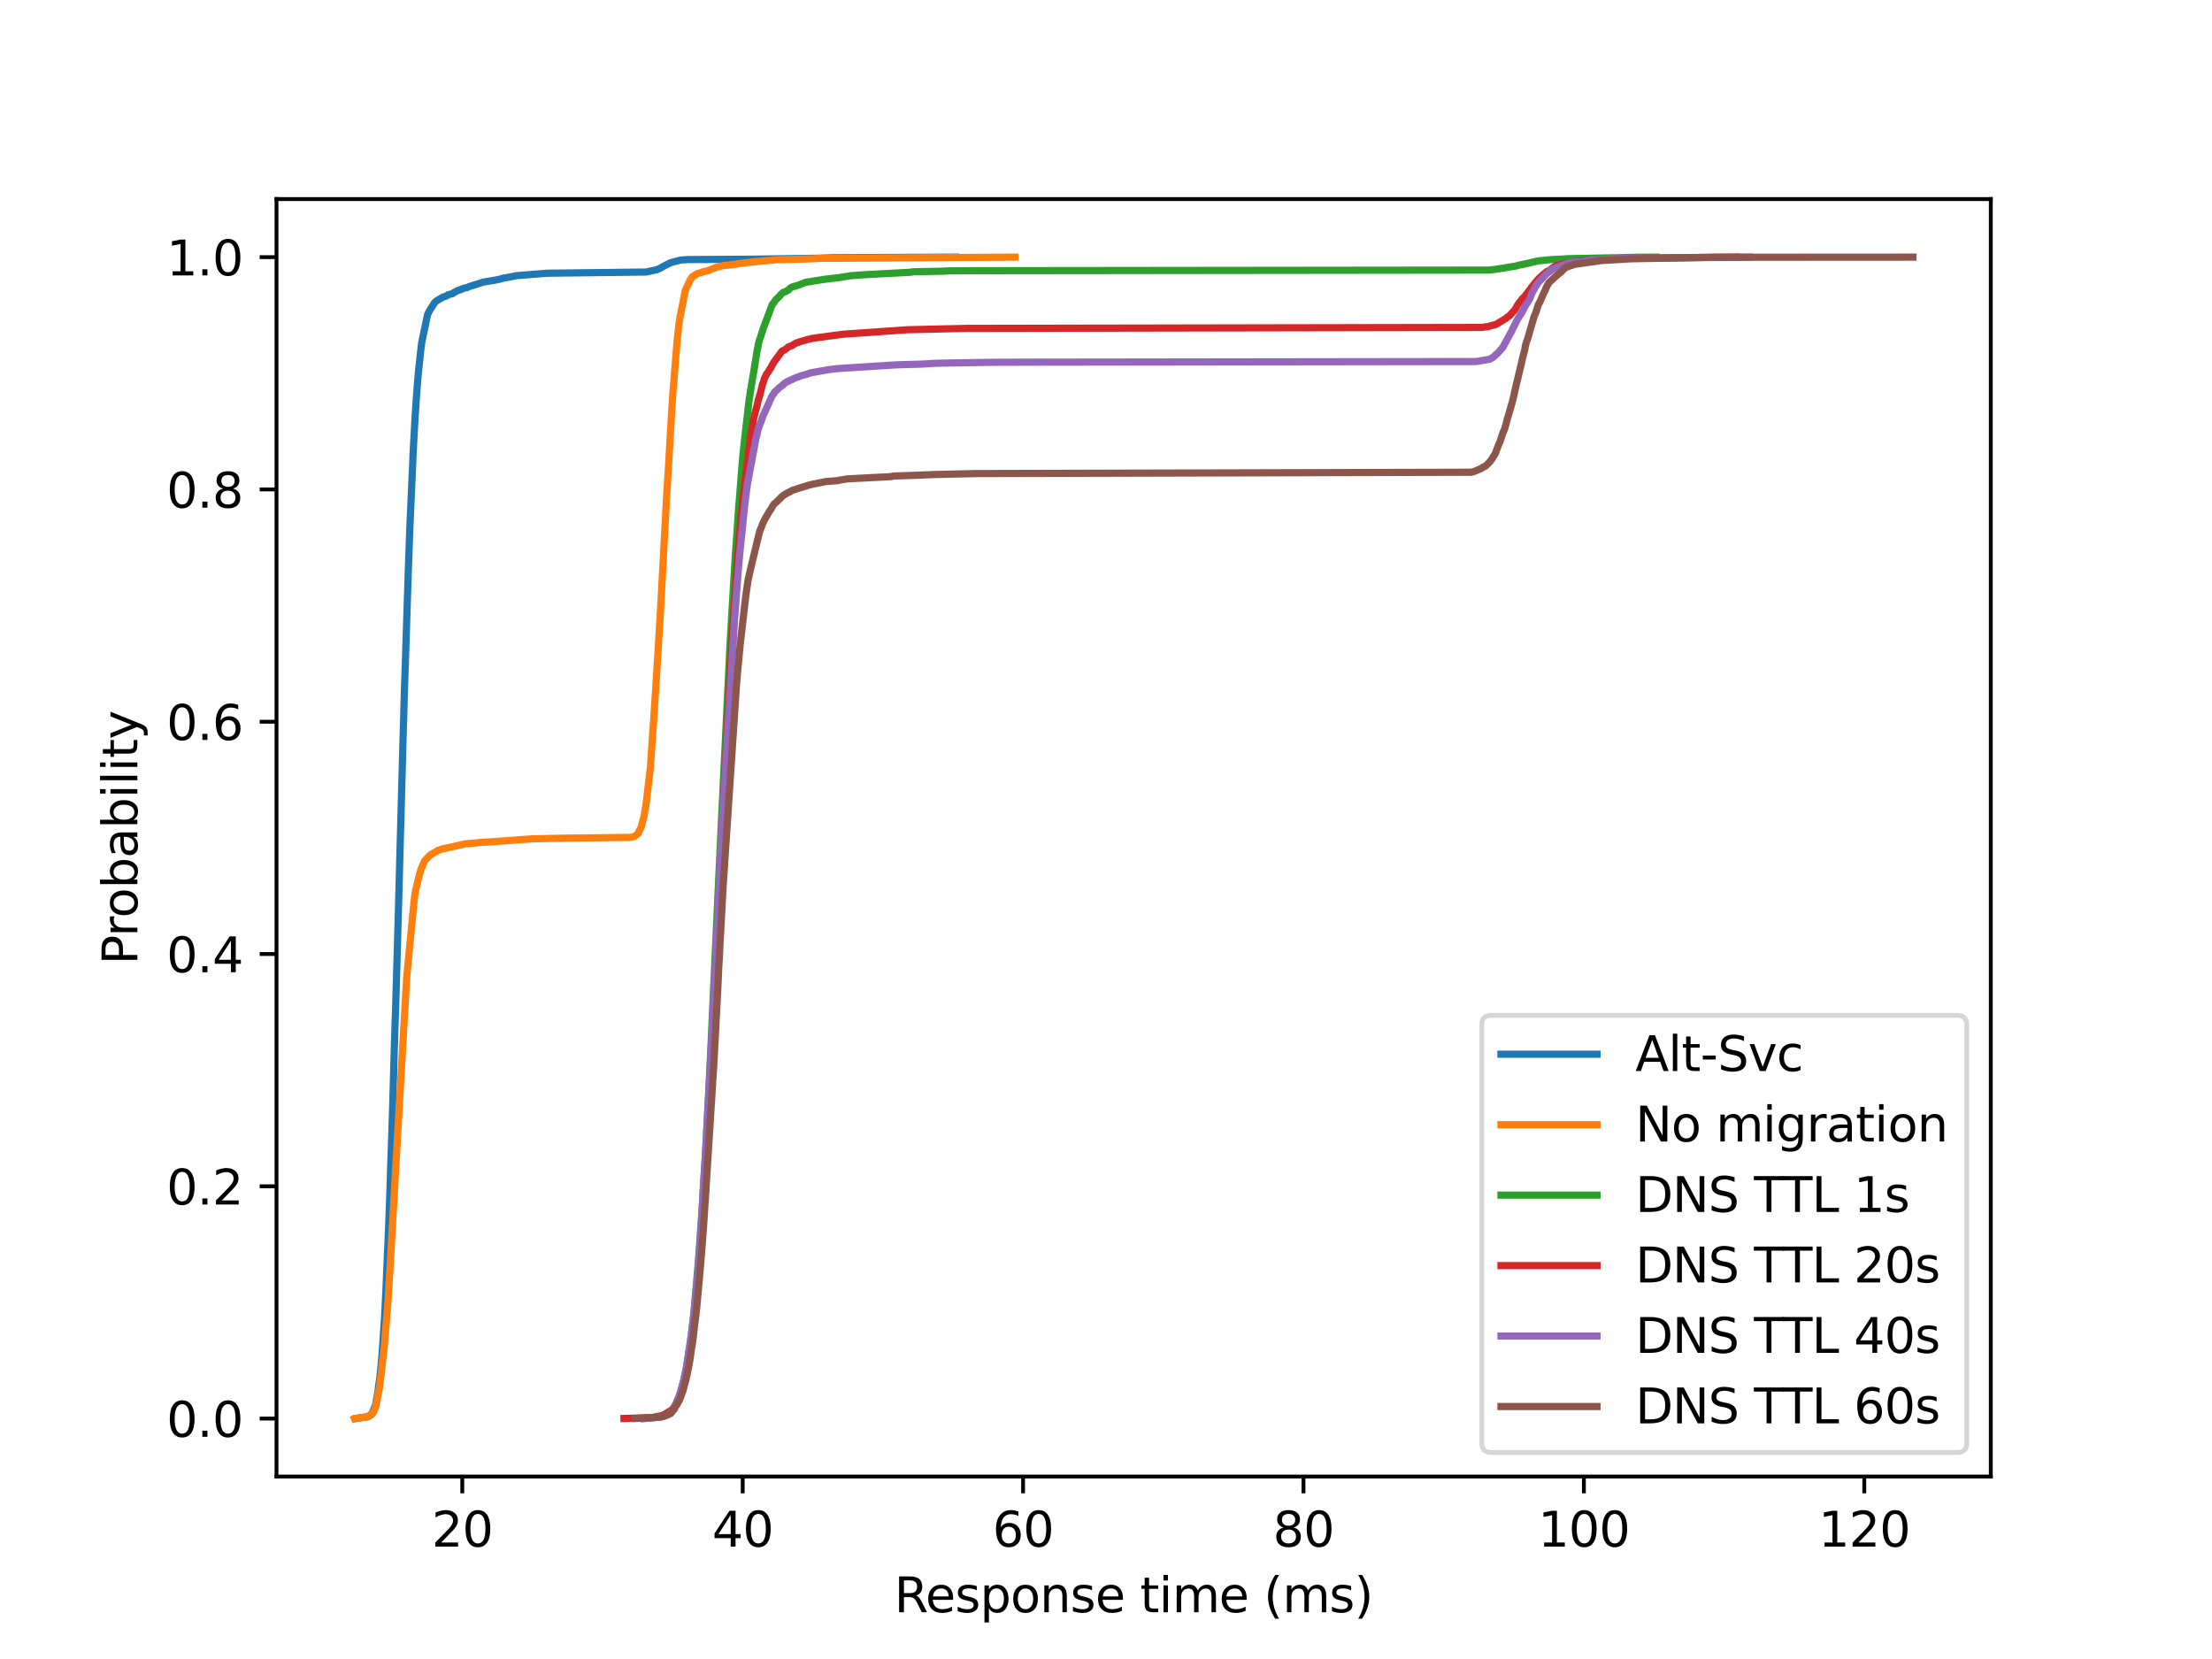 <?xml version="1.0" encoding="utf-8" standalone="no"?>
<!DOCTYPE svg PUBLIC "-//W3C//DTD SVG 1.1//EN"
  "http://www.w3.org/Graphics/SVG/1.1/DTD/svg11.dtd">
<svg xmlns:xlink="http://www.w3.org/1999/xlink" width="460.8pt" height="345.6pt" viewBox="0 0 460.8 345.6" xmlns="http://www.w3.org/2000/svg" version="1.1">
 <defs>
  <style type="text/css">*{stroke-linejoin: round; stroke-linecap: butt}</style>
 </defs>
 <g id="figure_1">
  <g id="patch_1">
   <path d="M 0 345.6 
L 460.8 345.6 
L 460.8 0 
L 0 0 
z
" style="fill: #ffffff"/>
  </g>
  <g id="axes_1">
   <g id="patch_2">
    <path d="M 57.6 307.584 
L 414.72 307.584 
L 414.72 41.472 
L 57.6 41.472 
z
" style="fill: #ffffff"/>
   </g>
   <g id="matplotlib.axis_1">
    <g id="xtick_1">
     <g id="line2d_1">
      <defs>
       <path id="m437b379489" d="M 0 0 
L 0 3.5 
" style="stroke: #000000; stroke-width: 0.8"/>
      </defs>
      <g>
       <use xlink:href="#m437b379489" x="96.303" y="307.584" style="stroke: #000000; stroke-width: 0.8"/>
      </g>
     </g>
     <g id="text_1">
      <!-- 20 -->
      <g transform="translate(89.94 322.182) scale(0.1 -0.1)">
       <defs>
        <path id="DejaVuSans-32" d="M 1228 531 
L 3431 531 
L 3431 0 
L 469 0 
L 469 531 
Q 828 903 1448 1529 
Q 2069 2156 2228 2338 
Q 2531 2678 2651 2914 
Q 2772 3150 2772 3378 
Q 2772 3750 2511 3984 
Q 2250 4219 1831 4219 
Q 1534 4219 1204 4116 
Q 875 4013 500 3803 
L 500 4441 
Q 881 4594 1212 4672 
Q 1544 4750 1819 4750 
Q 2544 4750 2975 4387 
Q 3406 4025 3406 3419 
Q 3406 3131 3298 2873 
Q 3191 2616 2906 2266 
Q 2828 2175 2409 1742 
Q 1991 1309 1228 531 
z
" transform="scale(0.016)"/>
        <path id="DejaVuSans-30" d="M 2034 4250 
Q 1547 4250 1301 3770 
Q 1056 3291 1056 2328 
Q 1056 1369 1301 889 
Q 1547 409 2034 409 
Q 2525 409 2770 889 
Q 3016 1369 3016 2328 
Q 3016 3291 2770 3770 
Q 2525 4250 2034 4250 
z
M 2034 4750 
Q 2819 4750 3233 4129 
Q 3647 3509 3647 2328 
Q 3647 1150 3233 529 
Q 2819 -91 2034 -91 
Q 1250 -91 836 529 
Q 422 1150 422 2328 
Q 422 3509 836 4129 
Q 1250 4750 2034 4750 
z
" transform="scale(0.016)"/>
       </defs>
       <use xlink:href="#DejaVuSans-32"/>
       <use xlink:href="#DejaVuSans-30" x="63.623"/>
      </g>
     </g>
    </g>
    <g id="xtick_2">
     <g id="line2d_2">
      <g>
       <use xlink:href="#m437b379489" x="154.715" y="307.584" style="stroke: #000000; stroke-width: 0.8"/>
      </g>
     </g>
     <g id="text_2">
      <!-- 40 -->
      <g transform="translate(148.353 322.182) scale(0.1 -0.1)">
       <defs>
        <path id="DejaVuSans-34" d="M 2419 4116 
L 825 1625 
L 2419 1625 
L 2419 4116 
z
M 2253 4666 
L 3047 4666 
L 3047 1625 
L 3713 1625 
L 3713 1100 
L 3047 1100 
L 3047 0 
L 2419 0 
L 2419 1100 
L 313 1100 
L 313 1709 
L 2253 4666 
z
" transform="scale(0.016)"/>
       </defs>
       <use xlink:href="#DejaVuSans-34"/>
       <use xlink:href="#DejaVuSans-30" x="63.623"/>
      </g>
     </g>
    </g>
    <g id="xtick_3">
     <g id="line2d_3">
      <g>
       <use xlink:href="#m437b379489" x="213.127" y="307.584" style="stroke: #000000; stroke-width: 0.8"/>
      </g>
     </g>
     <g id="text_3">
      <!-- 60 -->
      <g transform="translate(206.765 322.182) scale(0.1 -0.1)">
       <defs>
        <path id="DejaVuSans-36" d="M 2113 2584 
Q 1688 2584 1439 2293 
Q 1191 2003 1191 1497 
Q 1191 994 1439 701 
Q 1688 409 2113 409 
Q 2538 409 2786 701 
Q 3034 994 3034 1497 
Q 3034 2003 2786 2293 
Q 2538 2584 2113 2584 
z
M 3366 4563 
L 3366 3988 
Q 3128 4100 2886 4159 
Q 2644 4219 2406 4219 
Q 1781 4219 1451 3797 
Q 1122 3375 1075 2522 
Q 1259 2794 1537 2939 
Q 1816 3084 2150 3084 
Q 2853 3084 3261 2657 
Q 3669 2231 3669 1497 
Q 3669 778 3244 343 
Q 2819 -91 2113 -91 
Q 1303 -91 875 529 
Q 447 1150 447 2328 
Q 447 3434 972 4092 
Q 1497 4750 2381 4750 
Q 2619 4750 2861 4703 
Q 3103 4656 3366 4563 
z
" transform="scale(0.016)"/>
       </defs>
       <use xlink:href="#DejaVuSans-36"/>
       <use xlink:href="#DejaVuSans-30" x="63.623"/>
      </g>
     </g>
    </g>
    <g id="xtick_4">
     <g id="line2d_4">
      <g>
       <use xlink:href="#m437b379489" x="271.54" y="307.584" style="stroke: #000000; stroke-width: 0.8"/>
      </g>
     </g>
     <g id="text_4">
      <!-- 80 -->
      <g transform="translate(265.177 322.182) scale(0.1 -0.1)">
       <defs>
        <path id="DejaVuSans-38" d="M 2034 2216 
Q 1584 2216 1326 1975 
Q 1069 1734 1069 1313 
Q 1069 891 1326 650 
Q 1584 409 2034 409 
Q 2484 409 2743 651 
Q 3003 894 3003 1313 
Q 3003 1734 2745 1975 
Q 2488 2216 2034 2216 
z
M 1403 2484 
Q 997 2584 770 2862 
Q 544 3141 544 3541 
Q 544 4100 942 4425 
Q 1341 4750 2034 4750 
Q 2731 4750 3128 4425 
Q 3525 4100 3525 3541 
Q 3525 3141 3298 2862 
Q 3072 2584 2669 2484 
Q 3125 2378 3379 2068 
Q 3634 1759 3634 1313 
Q 3634 634 3220 271 
Q 2806 -91 2034 -91 
Q 1263 -91 848 271 
Q 434 634 434 1313 
Q 434 1759 690 2068 
Q 947 2378 1403 2484 
z
M 1172 3481 
Q 1172 3119 1398 2916 
Q 1625 2713 2034 2713 
Q 2441 2713 2670 2916 
Q 2900 3119 2900 3481 
Q 2900 3844 2670 4047 
Q 2441 4250 2034 4250 
Q 1625 4250 1398 4047 
Q 1172 3844 1172 3481 
z
" transform="scale(0.016)"/>
       </defs>
       <use xlink:href="#DejaVuSans-38"/>
       <use xlink:href="#DejaVuSans-30" x="63.623"/>
      </g>
     </g>
    </g>
    <g id="xtick_5">
     <g id="line2d_5">
      <g>
       <use xlink:href="#m437b379489" x="329.952" y="307.584" style="stroke: #000000; stroke-width: 0.8"/>
      </g>
     </g>
     <g id="text_5">
      <!-- 100 -->
      <g transform="translate(320.408 322.182) scale(0.1 -0.1)">
       <defs>
        <path id="DejaVuSans-31" d="M 794 531 
L 1825 531 
L 1825 4091 
L 703 3866 
L 703 4441 
L 1819 4666 
L 2450 4666 
L 2450 531 
L 3481 531 
L 3481 0 
L 794 0 
L 794 531 
z
" transform="scale(0.016)"/>
       </defs>
       <use xlink:href="#DejaVuSans-31"/>
       <use xlink:href="#DejaVuSans-30" x="63.623"/>
       <use xlink:href="#DejaVuSans-30" x="127.246"/>
      </g>
     </g>
    </g>
    <g id="xtick_6">
     <g id="line2d_6">
      <g>
       <use xlink:href="#m437b379489" x="388.364" y="307.584" style="stroke: #000000; stroke-width: 0.8"/>
      </g>
     </g>
     <g id="text_6">
      <!-- 120 -->
      <g transform="translate(378.82 322.182) scale(0.1 -0.1)">
       <use xlink:href="#DejaVuSans-31"/>
       <use xlink:href="#DejaVuSans-32" x="63.623"/>
       <use xlink:href="#DejaVuSans-30" x="127.246"/>
      </g>
     </g>
    </g>
    <g id="text_7">
     <!-- Response time (ms) -->
     <g transform="translate(186.295 335.861) scale(0.1 -0.1)">
      <defs>
       <path id="DejaVuSans-52" d="M 2841 2188 
Q 3044 2119 3236 1894 
Q 3428 1669 3622 1275 
L 4263 0 
L 3584 0 
L 2988 1197 
Q 2756 1666 2539 1819 
Q 2322 1972 1947 1972 
L 1259 1972 
L 1259 0 
L 628 0 
L 628 4666 
L 2053 4666 
Q 2853 4666 3247 4331 
Q 3641 3997 3641 3322 
Q 3641 2881 3436 2590 
Q 3231 2300 2841 2188 
z
M 1259 4147 
L 1259 2491 
L 2053 2491 
Q 2509 2491 2742 2702 
Q 2975 2913 2975 3322 
Q 2975 3731 2742 3939 
Q 2509 4147 2053 4147 
L 1259 4147 
z
" transform="scale(0.016)"/>
       <path id="DejaVuSans-65" d="M 3597 1894 
L 3597 1613 
L 953 1613 
Q 991 1019 1311 708 
Q 1631 397 2203 397 
Q 2534 397 2845 478 
Q 3156 559 3463 722 
L 3463 178 
Q 3153 47 2828 -22 
Q 2503 -91 2169 -91 
Q 1331 -91 842 396 
Q 353 884 353 1716 
Q 353 2575 817 3079 
Q 1281 3584 2069 3584 
Q 2775 3584 3186 3129 
Q 3597 2675 3597 1894 
z
M 3022 2063 
Q 3016 2534 2758 2815 
Q 2500 3097 2075 3097 
Q 1594 3097 1305 2825 
Q 1016 2553 972 2059 
L 3022 2063 
z
" transform="scale(0.016)"/>
       <path id="DejaVuSans-73" d="M 2834 3397 
L 2834 2853 
Q 2591 2978 2328 3040 
Q 2066 3103 1784 3103 
Q 1356 3103 1142 2972 
Q 928 2841 928 2578 
Q 928 2378 1081 2264 
Q 1234 2150 1697 2047 
L 1894 2003 
Q 2506 1872 2764 1633 
Q 3022 1394 3022 966 
Q 3022 478 2636 193 
Q 2250 -91 1575 -91 
Q 1294 -91 989 -36 
Q 684 19 347 128 
L 347 722 
Q 666 556 975 473 
Q 1284 391 1588 391 
Q 1994 391 2212 530 
Q 2431 669 2431 922 
Q 2431 1156 2273 1281 
Q 2116 1406 1581 1522 
L 1381 1569 
Q 847 1681 609 1914 
Q 372 2147 372 2553 
Q 372 3047 722 3315 
Q 1072 3584 1716 3584 
Q 2034 3584 2315 3537 
Q 2597 3491 2834 3397 
z
" transform="scale(0.016)"/>
       <path id="DejaVuSans-70" d="M 1159 525 
L 1159 -1331 
L 581 -1331 
L 581 3500 
L 1159 3500 
L 1159 2969 
Q 1341 3281 1617 3432 
Q 1894 3584 2278 3584 
Q 2916 3584 3314 3078 
Q 3713 2572 3713 1747 
Q 3713 922 3314 415 
Q 2916 -91 2278 -91 
Q 1894 -91 1617 61 
Q 1341 213 1159 525 
z
M 3116 1747 
Q 3116 2381 2855 2742 
Q 2594 3103 2138 3103 
Q 1681 3103 1420 2742 
Q 1159 2381 1159 1747 
Q 1159 1113 1420 752 
Q 1681 391 2138 391 
Q 2594 391 2855 752 
Q 3116 1113 3116 1747 
z
" transform="scale(0.016)"/>
       <path id="DejaVuSans-6f" d="M 1959 3097 
Q 1497 3097 1228 2736 
Q 959 2375 959 1747 
Q 959 1119 1226 758 
Q 1494 397 1959 397 
Q 2419 397 2687 759 
Q 2956 1122 2956 1747 
Q 2956 2369 2687 2733 
Q 2419 3097 1959 3097 
z
M 1959 3584 
Q 2709 3584 3137 3096 
Q 3566 2609 3566 1747 
Q 3566 888 3137 398 
Q 2709 -91 1959 -91 
Q 1206 -91 779 398 
Q 353 888 353 1747 
Q 353 2609 779 3096 
Q 1206 3584 1959 3584 
z
" transform="scale(0.016)"/>
       <path id="DejaVuSans-6e" d="M 3513 2113 
L 3513 0 
L 2938 0 
L 2938 2094 
Q 2938 2591 2744 2837 
Q 2550 3084 2163 3084 
Q 1697 3084 1428 2787 
Q 1159 2491 1159 1978 
L 1159 0 
L 581 0 
L 581 3500 
L 1159 3500 
L 1159 2956 
Q 1366 3272 1645 3428 
Q 1925 3584 2291 3584 
Q 2894 3584 3203 3211 
Q 3513 2838 3513 2113 
z
" transform="scale(0.016)"/>
       <path id="DejaVuSans-20" transform="scale(0.016)"/>
       <path id="DejaVuSans-74" d="M 1172 4494 
L 1172 3500 
L 2356 3500 
L 2356 3053 
L 1172 3053 
L 1172 1153 
Q 1172 725 1289 603 
Q 1406 481 1766 481 
L 2356 481 
L 2356 0 
L 1766 0 
Q 1100 0 847 248 
Q 594 497 594 1153 
L 594 3053 
L 172 3053 
L 172 3500 
L 594 3500 
L 594 4494 
L 1172 4494 
z
" transform="scale(0.016)"/>
       <path id="DejaVuSans-69" d="M 603 3500 
L 1178 3500 
L 1178 0 
L 603 0 
L 603 3500 
z
M 603 4863 
L 1178 4863 
L 1178 4134 
L 603 4134 
L 603 4863 
z
" transform="scale(0.016)"/>
       <path id="DejaVuSans-6d" d="M 3328 2828 
Q 3544 3216 3844 3400 
Q 4144 3584 4550 3584 
Q 5097 3584 5394 3201 
Q 5691 2819 5691 2113 
L 5691 0 
L 5113 0 
L 5113 2094 
Q 5113 2597 4934 2840 
Q 4756 3084 4391 3084 
Q 3944 3084 3684 2787 
Q 3425 2491 3425 1978 
L 3425 0 
L 2847 0 
L 2847 2094 
Q 2847 2600 2669 2842 
Q 2491 3084 2119 3084 
Q 1678 3084 1418 2786 
Q 1159 2488 1159 1978 
L 1159 0 
L 581 0 
L 581 3500 
L 1159 3500 
L 1159 2956 
Q 1356 3278 1631 3431 
Q 1906 3584 2284 3584 
Q 2666 3584 2933 3390 
Q 3200 3197 3328 2828 
z
" transform="scale(0.016)"/>
       <path id="DejaVuSans-28" d="M 1984 4856 
Q 1566 4138 1362 3434 
Q 1159 2731 1159 2009 
Q 1159 1288 1364 580 
Q 1569 -128 1984 -844 
L 1484 -844 
Q 1016 -109 783 600 
Q 550 1309 550 2009 
Q 550 2706 781 3412 
Q 1013 4119 1484 4856 
L 1984 4856 
z
" transform="scale(0.016)"/>
       <path id="DejaVuSans-29" d="M 513 4856 
L 1013 4856 
Q 1481 4119 1714 3412 
Q 1947 2706 1947 2009 
Q 1947 1309 1714 600 
Q 1481 -109 1013 -844 
L 513 -844 
Q 928 -128 1133 580 
Q 1338 1288 1338 2009 
Q 1338 2731 1133 3434 
Q 928 4138 513 4856 
z
" transform="scale(0.016)"/>
      </defs>
      <use xlink:href="#DejaVuSans-52"/>
      <use xlink:href="#DejaVuSans-65" x="64.982"/>
      <use xlink:href="#DejaVuSans-73" x="126.506"/>
      <use xlink:href="#DejaVuSans-70" x="178.605"/>
      <use xlink:href="#DejaVuSans-6f" x="242.082"/>
      <use xlink:href="#DejaVuSans-6e" x="303.264"/>
      <use xlink:href="#DejaVuSans-73" x="366.643"/>
      <use xlink:href="#DejaVuSans-65" x="418.742"/>
      <use xlink:href="#DejaVuSans-20" x="480.266"/>
      <use xlink:href="#DejaVuSans-74" x="512.053"/>
      <use xlink:href="#DejaVuSans-69" x="551.262"/>
      <use xlink:href="#DejaVuSans-6d" x="579.045"/>
      <use xlink:href="#DejaVuSans-65" x="676.457"/>
      <use xlink:href="#DejaVuSans-20" x="737.98"/>
      <use xlink:href="#DejaVuSans-28" x="769.768"/>
      <use xlink:href="#DejaVuSans-6d" x="808.781"/>
      <use xlink:href="#DejaVuSans-73" x="906.193"/>
      <use xlink:href="#DejaVuSans-29" x="958.293"/>
     </g>
    </g>
   </g>
   <g id="matplotlib.axis_2">
    <g id="ytick_1">
     <g id="line2d_7">
      <defs>
       <path id="m0aafbd8929" d="M 0 0 
L -3.5 0 
" style="stroke: #000000; stroke-width: 0.8"/>
      </defs>
      <g>
       <use xlink:href="#m0aafbd8929" x="57.6" y="295.513" style="stroke: #000000; stroke-width: 0.8"/>
      </g>
     </g>
     <g id="text_8">
      <!-- 0.0 -->
      <g transform="translate(34.697 299.312) scale(0.1 -0.1)">
       <defs>
        <path id="DejaVuSans-2e" d="M 684 794 
L 1344 794 
L 1344 0 
L 684 0 
L 684 794 
z
" transform="scale(0.016)"/>
       </defs>
       <use xlink:href="#DejaVuSans-30"/>
       <use xlink:href="#DejaVuSans-2e" x="63.623"/>
       <use xlink:href="#DejaVuSans-30" x="95.41"/>
      </g>
     </g>
    </g>
    <g id="ytick_2">
     <g id="line2d_8">
      <g>
       <use xlink:href="#m0aafbd8929" x="57.6" y="247.124" style="stroke: #000000; stroke-width: 0.8"/>
      </g>
     </g>
     <g id="text_9">
      <!-- 0.2 -->
      <g transform="translate(34.697 250.923) scale(0.1 -0.1)">
       <use xlink:href="#DejaVuSans-30"/>
       <use xlink:href="#DejaVuSans-2e" x="63.623"/>
       <use xlink:href="#DejaVuSans-32" x="95.41"/>
      </g>
     </g>
    </g>
    <g id="ytick_3">
     <g id="line2d_9">
      <g>
       <use xlink:href="#m0aafbd8929" x="57.6" y="198.735" style="stroke: #000000; stroke-width: 0.8"/>
      </g>
     </g>
     <g id="text_10">
      <!-- 0.4 -->
      <g transform="translate(34.697 202.534) scale(0.1 -0.1)">
       <use xlink:href="#DejaVuSans-30"/>
       <use xlink:href="#DejaVuSans-2e" x="63.623"/>
       <use xlink:href="#DejaVuSans-34" x="95.41"/>
      </g>
     </g>
    </g>
    <g id="ytick_4">
     <g id="line2d_10">
      <g>
       <use xlink:href="#m0aafbd8929" x="57.6" y="150.346" style="stroke: #000000; stroke-width: 0.8"/>
      </g>
     </g>
     <g id="text_11">
      <!-- 0.6 -->
      <g transform="translate(34.697 154.145) scale(0.1 -0.1)">
       <use xlink:href="#DejaVuSans-30"/>
       <use xlink:href="#DejaVuSans-2e" x="63.623"/>
       <use xlink:href="#DejaVuSans-36" x="95.41"/>
      </g>
     </g>
    </g>
    <g id="ytick_5">
     <g id="line2d_11">
      <g>
       <use xlink:href="#m0aafbd8929" x="57.6" y="101.957" style="stroke: #000000; stroke-width: 0.8"/>
      </g>
     </g>
     <g id="text_12">
      <!-- 0.8 -->
      <g transform="translate(34.697 105.756) scale(0.1 -0.1)">
       <use xlink:href="#DejaVuSans-30"/>
       <use xlink:href="#DejaVuSans-2e" x="63.623"/>
       <use xlink:href="#DejaVuSans-38" x="95.41"/>
      </g>
     </g>
    </g>
    <g id="ytick_6">
     <g id="line2d_12">
      <g>
       <use xlink:href="#m0aafbd8929" x="57.6" y="53.568" style="stroke: #000000; stroke-width: 0.8"/>
      </g>
     </g>
     <g id="text_13">
      <!-- 1.0 -->
      <g transform="translate(34.697 57.367) scale(0.1 -0.1)">
       <use xlink:href="#DejaVuSans-31"/>
       <use xlink:href="#DejaVuSans-2e" x="63.623"/>
       <use xlink:href="#DejaVuSans-30" x="95.41"/>
      </g>
     </g>
    </g>
    <g id="text_14">
     <!-- Probability -->
     <g transform="translate(28.617 200.957) rotate(-90) scale(0.1 -0.1)">
      <defs>
       <path id="DejaVuSans-50" d="M 1259 4147 
L 1259 2394 
L 2053 2394 
Q 2494 2394 2734 2622 
Q 2975 2850 2975 3272 
Q 2975 3691 2734 3919 
Q 2494 4147 2053 4147 
L 1259 4147 
z
M 628 4666 
L 2053 4666 
Q 2838 4666 3239 4311 
Q 3641 3956 3641 3272 
Q 3641 2581 3239 2228 
Q 2838 1875 2053 1875 
L 1259 1875 
L 1259 0 
L 628 0 
L 628 4666 
z
" transform="scale(0.016)"/>
       <path id="DejaVuSans-72" d="M 2631 2963 
Q 2534 3019 2420 3045 
Q 2306 3072 2169 3072 
Q 1681 3072 1420 2755 
Q 1159 2438 1159 1844 
L 1159 0 
L 581 0 
L 581 3500 
L 1159 3500 
L 1159 2956 
Q 1341 3275 1631 3429 
Q 1922 3584 2338 3584 
Q 2397 3584 2469 3576 
Q 2541 3569 2628 3553 
L 2631 2963 
z
" transform="scale(0.016)"/>
       <path id="DejaVuSans-62" d="M 3116 1747 
Q 3116 2381 2855 2742 
Q 2594 3103 2138 3103 
Q 1681 3103 1420 2742 
Q 1159 2381 1159 1747 
Q 1159 1113 1420 752 
Q 1681 391 2138 391 
Q 2594 391 2855 752 
Q 3116 1113 3116 1747 
z
M 1159 2969 
Q 1341 3281 1617 3432 
Q 1894 3584 2278 3584 
Q 2916 3584 3314 3078 
Q 3713 2572 3713 1747 
Q 3713 922 3314 415 
Q 2916 -91 2278 -91 
Q 1894 -91 1617 61 
Q 1341 213 1159 525 
L 1159 0 
L 581 0 
L 581 4863 
L 1159 4863 
L 1159 2969 
z
" transform="scale(0.016)"/>
       <path id="DejaVuSans-61" d="M 2194 1759 
Q 1497 1759 1228 1600 
Q 959 1441 959 1056 
Q 959 750 1161 570 
Q 1363 391 1709 391 
Q 2188 391 2477 730 
Q 2766 1069 2766 1631 
L 2766 1759 
L 2194 1759 
z
M 3341 1997 
L 3341 0 
L 2766 0 
L 2766 531 
Q 2569 213 2275 61 
Q 1981 -91 1556 -91 
Q 1019 -91 701 211 
Q 384 513 384 1019 
Q 384 1609 779 1909 
Q 1175 2209 1959 2209 
L 2766 2209 
L 2766 2266 
Q 2766 2663 2505 2880 
Q 2244 3097 1772 3097 
Q 1472 3097 1187 3025 
Q 903 2953 641 2809 
L 641 3341 
Q 956 3463 1253 3523 
Q 1550 3584 1831 3584 
Q 2591 3584 2966 3190 
Q 3341 2797 3341 1997 
z
" transform="scale(0.016)"/>
       <path id="DejaVuSans-6c" d="M 603 4863 
L 1178 4863 
L 1178 0 
L 603 0 
L 603 4863 
z
" transform="scale(0.016)"/>
       <path id="DejaVuSans-79" d="M 2059 -325 
Q 1816 -950 1584 -1140 
Q 1353 -1331 966 -1331 
L 506 -1331 
L 506 -850 
L 844 -850 
Q 1081 -850 1212 -737 
Q 1344 -625 1503 -206 
L 1606 56 
L 191 3500 
L 800 3500 
L 1894 763 
L 2988 3500 
L 3597 3500 
L 2059 -325 
z
" transform="scale(0.016)"/>
      </defs>
      <use xlink:href="#DejaVuSans-50"/>
      <use xlink:href="#DejaVuSans-72" x="58.553"/>
      <use xlink:href="#DejaVuSans-6f" x="97.416"/>
      <use xlink:href="#DejaVuSans-62" x="158.598"/>
      <use xlink:href="#DejaVuSans-61" x="222.074"/>
      <use xlink:href="#DejaVuSans-62" x="283.354"/>
      <use xlink:href="#DejaVuSans-69" x="346.83"/>
      <use xlink:href="#DejaVuSans-6c" x="374.613"/>
      <use xlink:href="#DejaVuSans-69" x="402.396"/>
      <use xlink:href="#DejaVuSans-74" x="430.18"/>
      <use xlink:href="#DejaVuSans-79" x="469.389"/>
     </g>
    </g>
   </g>
   <g id="line2d_13">
    <path d="M 74.201 295.488 
L 76.717 295.085 
L 77.046 294.858 
L 77.155 294.732 
L 77.478 294.48 
L 77.632 294.203 
L 78.233 292.665 
L 78.727 289.994 
L 78.892 288.608 
L 78.943 288.23 
L 79.125 287.045 
L 79.219 286.062 
L 79.361 284.701 
L 79.601 282.005 
L 80.098 274.671 
L 80.146 273.965 
L 80.327 270.109 
L 80.39 269 
L 80.758 260.204 
L 80.83 258.894 
L 80.952 255.643 
L 81.034 253.551 
L 81.205 248.838 
L 81.251 247.527 
L 81.38 243.218 
L 81.414 242.336 
L 81.625 236.161 
L 81.804 230.39 
L 81.872 227.995 
L 82.161 217.814 
L 82.326 212.445 
L 82.374 211.286 
L 82.561 205.011 
L 82.623 202.742 
L 82.825 195.736 
L 83.145 184.395 
L 83.181 182.782 
L 83.296 178.397 
L 83.32 177.54 
L 83.445 173.079 
L 83.479 171.794 
L 83.952 154.328 
L 84.096 149.464 
L 84.217 145.028 
L 84.277 142.937 
L 84.397 139.534 
L 84.871 124.665 
L 84.99 121.01 
L 85.02 120.002 
L 85.388 109.669 
L 85.427 108.837 
L 85.55 106.166 
L 85.836 99.664 
L 85.926 97.647 
L 86.043 94.926 
L 86.146 92.758 
L 86.27 90.54 
L 86.338 89.28 
L 86.465 87.012 
L 86.624 84.567 
L 86.704 83.332 
L 86.939 80.182 
L 86.978 79.703 
L 87.189 77.284 
L 87.654 72.949 
L 87.853 71.361 
L 89.079 65.489 
L 89.265 65.161 
L 89.339 64.96 
L 89.445 64.783 
L 89.635 64.481 
L 90.439 63.195 
L 90.638 62.943 
L 90.939 62.666 
L 92.334 61.86 
L 92.881 61.708 
L 92.895 61.683 
L 93.239 61.532 
L 93.331 61.406 
L 94.271 61.179 
L 94.387 61.053 
L 95.213 60.6 
L 95.257 60.549 
L 96.013 60.322 
L 96.035 60.272 
L 96.483 60.095 
L 97.486 59.843 
L 97.703 59.717 
L 100.478 58.835 
L 100.546 58.785 
L 103.298 58.331 
L 104.368 58.104 
L 104.684 57.978 
L 106.125 57.726 
L 106.478 57.651 
L 107.242 57.5 
L 107.363 57.449 
L 113.873 56.92 
L 134.588 56.668 
L 136.817 56.189 
L 137.463 55.912 
L 137.714 55.786 
L 137.824 55.685 
L 139.683 54.727 
L 140.543 54.5 
L 141.822 54.173 
L 143.341 54.072 
L 156.363 53.996 
L 170.445 53.795 
L 173.406 53.694 
L 198.989 53.568 
L 198.989 53.568 
" clip-path="url(#p091fabbf41)" style="fill: none; stroke: #1f77b4; stroke-width: 1.5; stroke-linecap: square"/>
   </g>
   <g id="line2d_14">
    <path d="M 73.833 295.488 
L 73.888 295.463 
L 76.295 295.236 
L 76.447 295.135 
L 76.989 294.959 
L 77.558 294.556 
L 77.74 294.278 
L 77.894 294.001 
L 78 293.724 
L 78.234 293.169 
L 78.37 292.514 
L 78.486 291.934 
L 79.015 289.288 
L 79.069 289.061 
L 80.045 280.593 
L 80.539 274.595 
L 80.584 274.066 
L 80.701 272.856 
L 80.847 270.865 
L 81.071 267.009 
L 81.3 263.38 
L 81.446 260.734 
L 83.005 233.414 
L 83.046 232.733 
L 84.656 204.759 
L 84.723 203.574 
L 86.293 187.344 
L 86.374 186.839 
L 86.511 185.831 
L 86.674 185.05 
L 87.405 182.051 
L 87.513 181.723 
L 87.707 181.043 
L 87.859 180.74 
L 88.039 180.337 
L 88.137 180.06 
L 88.486 179.279 
L 89.462 178.271 
L 89.634 178.094 
L 90.588 177.54 
L 90.984 177.363 
L 91.139 177.237 
L 91.197 177.162 
L 91.658 177.036 
L 91.859 176.935 
L 91.995 176.884 
L 93.197 176.632 
L 96.989 175.776 
L 99.912 175.524 
L 99.99 175.498 
L 103.564 175.297 
L 103.609 175.271 
L 110.963 174.742 
L 118.545 174.591 
L 131.596 174.44 
L 131.606 174.389 
L 132.071 174.238 
L 132.362 174.112 
L 133 173.583 
L 133.116 173.18 
L 133.42 172.6 
L 133.528 172.373 
L 133.671 171.995 
L 133.888 171.037 
L 134.147 170.181 
L 134.349 168.895 
L 134.521 167.938 
L 134.653 166.98 
L 134.701 166.577 
L 134.947 164.51 
L 135.52 159.621 
L 135.632 157.756 
L 135.832 154.832 
L 136.002 152.337 
L 136.141 150.497 
L 136.364 146.893 
L 136.393 146.49 
L 136.59 143.693 
L 136.638 142.861 
L 136.878 138.904 
L 136.918 138.249 
L 137.079 135.88 
L 137.23 133.107 
L 137.55 127.865 
L 137.592 127.16 
L 137.715 124.967 
L 138.577 108.863 
L 138.724 106.115 
L 138.888 103.091 
L 138.926 102.562 
L 139.093 99.89 
L 139.156 98.933 
L 139.988 84.618 
L 140.015 84.366 
L 140.135 82.425 
L 140.886 73.075 
L 141.14 70.151 
L 141.199 69.672 
L 141.449 67.379 
L 141.505 67.051 
L 141.635 66.195 
L 142.734 60.625 
L 142.926 60.07 
L 143.018 59.919 
L 143.142 59.692 
L 143.803 58.256 
L 143.982 58.054 
L 144.168 57.701 
L 144.391 57.55 
L 144.796 57.298 
L 145.33 56.97 
L 146.061 56.794 
L 146.451 56.618 
L 147.444 56.416 
L 147.464 56.391 
L 147.83 56.239 
L 148.219 56.063 
L 148.63 55.912 
L 149.151 55.71 
L 150.622 55.332 
L 152.267 55.181 
L 152.811 55.105 
L 153.764 54.954 
L 153.962 54.879 
L 158.962 54.349 
L 161.381 54.148 
L 161.586 54.122 
L 169.562 53.896 
L 170.563 53.82 
L 211.46 53.568 
L 211.46 53.568 
" clip-path="url(#p091fabbf41)" style="fill: none; stroke: #ff7f0e; stroke-width: 1.5; stroke-linecap: square"/>
   </g>
   <g id="line2d_15">
    <path d="M 134.137 295.488 
L 137.496 295.186 
L 137.691 295.034 
L 139.05 294.707 
L 139.226 294.53 
L 139.607 294.203 
L 139.664 294.152 
L 139.816 293.976 
L 140.166 293.724 
L 140.254 293.573 
L 140.385 293.396 
L 140.617 292.867 
L 140.864 292.413 
L 141.026 291.808 
L 141.199 291.481 
L 141.649 290.523 
L 142.153 288.633 
L 142.335 288.028 
L 142.478 287.65 
L 142.591 287.247 
L 142.647 286.944 
L 142.935 285.331 
L 143.016 284.852 
L 143.748 280.14 
L 144.062 277.72 
L 144.173 276.813 
L 144.372 275.301 
L 144.505 274.116 
L 145.34 264.489 
L 145.421 263.481 
L 145.676 260.305 
L 145.713 259.851 
L 145.963 256.147 
L 146.064 254.836 
L 146.305 251.182 
L 146.371 250.073 
L 146.441 248.737 
L 146.555 246.62 
L 146.919 240.975 
L 147.13 237.22 
L 147.335 233.263 
L 147.628 227.819 
L 147.714 226.055 
L 147.95 221.291 
L 149.31 191.981 
L 149.435 189.158 
L 149.487 188.175 
L 149.629 185 
L 149.688 183.765 
L 149.82 181.043 
L 150.197 173.079 
L 150.251 171.819 
L 152.11 133.687 
L 152.186 132.452 
L 152.31 130.436 
L 152.785 122.17 
L 152.866 120.909 
L 152.99 118.918 
L 153.209 115.289 
L 153.275 114.407 
L 153.391 112.744 
L 153.476 111.66 
L 153.709 108.106 
L 153.765 107.401 
L 153.889 105.536 
L 154.02 104.099 
L 154.062 103.595 
L 154.5 97.925 
L 154.699 95.455 
L 155.004 92.456 
L 156.094 82.954 
L 156.145 82.753 
L 156.295 81.77 
L 157.802 72.621 
L 157.876 72.369 
L 158.001 71.588 
L 158.241 70.706 
L 158.368 70.403 
L 158.862 68.891 
L 159.033 68.312 
L 159.225 67.858 
L 160.872 63.422 
L 161.222 63.044 
L 161.366 62.792 
L 161.564 62.49 
L 162.169 61.91 
L 162.374 61.734 
L 162.7 61.305 
L 162.989 61.053 
L 163.18 60.902 
L 163.676 60.726 
L 164.281 60.398 
L 164.399 60.196 
L 164.662 59.995 
L 164.951 59.818 
L 165.053 59.768 
L 166.068 59.491 
L 167.902 58.785 
L 169.055 58.634 
L 169.164 58.583 
L 172.171 58.13 
L 175.203 57.777 
L 175.318 57.726 
L 176.956 57.5 
L 177.04 57.449 
L 179.108 57.298 
L 180.2 57.222 
L 189.63 56.718 
L 190.25 56.618 
L 196.692 56.492 
L 197.941 56.416 
L 202.222 56.391 
L 310.115 56.265 
L 311.657 56.088 
L 315.865 55.408 
L 316.307 55.257 
L 317.955 54.929 
L 320.409 54.349 
L 323.284 54.072 
L 326.228 53.921 
L 326.278 53.896 
L 341.161 53.593 
L 344.942 53.568 
L 344.942 53.568 
" clip-path="url(#p091fabbf41)" style="fill: none; stroke: #2ca02c; stroke-width: 1.5; stroke-linecap: square"/>
   </g>
   <g id="line2d_16">
    <path d="M 129.978 295.488 
L 135.849 295.312 
L 136.979 295.06 
L 137.985 294.883 
L 138.171 294.757 
L 138.582 294.581 
L 138.784 294.429 
L 139.347 294.077 
L 139.469 294.001 
L 139.77 293.85 
L 140.083 293.573 
L 140.257 293.346 
L 141.564 291.38 
L 141.863 290.548 
L 142.031 289.994 
L 142.094 289.792 
L 142.204 289.414 
L 142.53 288.154 
L 142.714 287.373 
L 142.781 287.196 
L 142.893 286.818 
L 143.015 286.289 
L 143.115 285.735 
L 143.207 285.407 
L 143.337 284.777 
L 143.398 284.449 
L 143.536 283.819 
L 143.629 283.088 
L 144.092 279.762 
L 144.251 278.275 
L 144.29 277.997 
L 144.419 276.964 
L 144.485 276.586 
L 144.829 273.209 
L 144.865 272.982 
L 144.988 271.646 
L 145.057 270.84 
L 145.216 269.378 
L 145.299 268.32 
L 146.276 255.29 
L 146.389 253.576 
L 146.437 252.896 
L 146.567 250.879 
L 146.614 250.048 
L 147.674 230.843 
L 147.745 229.482 
L 147.943 225.5 
L 147.997 224.165 
L 148.879 206.271 
L 149.199 199.34 
L 149.325 196.618 
L 149.383 195.434 
L 149.691 188.578 
L 149.764 187.268 
L 149.915 184.244 
L 150.09 180.841 
L 150.638 168.971 
L 150.686 168.139 
L 150.862 164.611 
L 151.436 153.118 
L 151.569 150.522 
L 151.839 145.306 
L 151.928 143.466 
L 152.051 141.399 
L 152.66 130.864 
L 152.778 128.823 
L 152.824 128.193 
L 152.99 125.9 
L 153.051 125.017 
L 153.428 119.775 
L 153.475 119.246 
L 153.642 116.726 
L 153.691 116.071 
L 153.835 114.332 
L 153.924 113.071 
L 154.139 110.728 
L 154.237 109.745 
L 154.384 107.88 
L 154.417 107.653 
L 154.789 103.62 
L 154.932 102.663 
L 155.039 101.529 
L 155.199 100.168 
L 155.744 95.732 
L 155.825 95.102 
L 155.955 93.892 
L 156.467 90.213 
L 156.617 89.482 
L 156.994 87.239 
L 157.061 86.987 
L 157.246 86.155 
L 157.554 85.046 
L 157.669 84.643 
L 157.766 84.189 
L 158.013 83.181 
L 158.149 82.753 
L 158.277 82.249 
L 158.386 81.921 
L 158.501 81.442 
L 158.608 81.039 
L 158.808 80.157 
L 158.97 79.754 
L 159.299 78.695 
L 159.403 78.544 
L 159.645 77.989 
L 159.819 77.763 
L 160.035 77.485 
L 160.148 77.258 
L 160.292 77.057 
L 160.38 76.855 
L 160.551 76.679 
L 160.783 76.2 
L 161.14 75.595 
L 161.238 75.419 
L 162.876 73.176 
L 162.961 73.1 
L 163.409 72.924 
L 164.131 72.369 
L 164.212 72.268 
L 164.927 72.016 
L 165.728 71.512 
L 166.195 71.361 
L 166.198 71.336 
L 166.997 71.084 
L 168.037 70.781 
L 169.287 70.479 
L 172.065 70.101 
L 173.533 69.899 
L 175.925 69.597 
L 179.413 69.37 
L 188.935 68.69 
L 199.962 68.438 
L 201.297 68.412 
L 308.617 68.211 
L 310.246 67.984 
L 310.287 67.933 
L 310.751 67.807 
L 311.001 67.757 
L 311.606 67.606 
L 313.606 66.396 
L 313.72 66.321 
L 313.898 66.144 
L 314.233 65.917 
L 314.549 65.716 
L 314.725 65.464 
L 315.6 64.531 
L 316.157 63.523 
L 316.281 63.372 
L 316.405 63.145 
L 316.64 62.893 
L 317.2 62.137 
L 317.653 61.784 
L 317.763 61.557 
L 318.352 60.826 
L 318.47 60.6 
L 318.786 60.247 
L 319.068 59.818 
L 319.181 59.692 
L 320.444 58.155 
L 320.709 57.903 
L 320.772 57.802 
L 321.036 57.626 
L 321.566 57.122 
L 322.31 56.517 
L 322.743 56.391 
L 323.513 55.735 
L 323.827 55.559 
L 324.211 55.332 
L 325.925 54.879 
L 327.434 54.727 
L 327.434 54.702 
L 329.11 54.425 
L 329.287 54.374 
L 335.505 53.971 
L 338.553 53.87 
L 343.032 53.719 
L 361.687 53.568 
L 361.687 53.568 
" clip-path="url(#p091fabbf41)" style="fill: none; stroke: #d62728; stroke-width: 1.5; stroke-linecap: square"/>
   </g>
   <g id="line2d_17">
    <path d="M 134.442 295.488 
L 137.792 295.186 
L 138.412 294.934 
L 139.129 294.732 
L 140.052 293.925 
L 140.109 293.825 
L 140.308 293.648 
L 140.434 293.295 
L 140.578 292.917 
L 140.673 292.716 
L 140.803 292.564 
L 141.056 291.96 
L 141.186 291.733 
L 141.459 290.952 
L 141.516 290.7 
L 141.627 290.271 
L 141.78 289.918 
L 141.897 289.515 
L 141.976 289.288 
L 142.402 287.574 
L 142.608 286.667 
L 142.683 286.365 
L 142.907 285.231 
L 143.315 282.912 
L 143.502 281.475 
L 143.749 279.963 
L 143.957 278.476 
L 144.046 277.947 
L 144.61 273.032 
L 144.88 270.26 
L 144.935 269.832 
L 145.081 268.244 
L 145.216 266.908 
L 145.341 265.522 
L 145.439 264.438 
L 145.552 262.926 
L 145.801 259.473 
L 145.919 257.684 
L 146.467 248.813 
L 146.603 246.368 
L 146.651 245.763 
L 146.791 243.47 
L 146.982 240.42 
L 147.023 239.639 
L 147.148 237.346 
L 147.573 229.306 
L 147.632 228.323 
L 147.913 222.879 
L 148.033 220.611 
L 148.198 217.486 
L 148.39 213.68 
L 148.445 212.471 
L 148.563 210.152 
L 148.814 205.363 
L 149.092 200.071 
L 149.235 197.273 
L 149.413 193.367 
L 149.62 189.083 
L 149.727 187.092 
L 150.048 179.758 
L 150.231 176.002 
L 150.404 173.079 
L 150.464 171.945 
L 150.589 169.298 
L 153.008 129.176 
L 153.066 128.344 
L 153.695 120.103 
L 153.756 119.422 
L 153.893 117.709 
L 154.105 115.365 
L 154.999 106.544 
L 155.112 105.485 
L 155.485 102.461 
L 155.557 101.957 
L 155.694 100.873 
L 155.866 99.991 
L 157.517 91.12 
L 157.595 90.943 
L 157.924 89.457 
L 158.412 88.121 
L 158.522 87.894 
L 158.722 87.314 
L 158.805 87.037 
L 159.033 86.407 
L 159.177 86.13 
L 159.314 85.853 
L 160.775 82.601 
L 160.896 82.425 
L 160.973 82.274 
L 161.276 81.946 
L 161.37 81.669 
L 161.555 81.493 
L 161.874 81.24 
L 162.041 81.039 
L 162.157 80.913 
L 163.002 80.258 
L 163.085 80.157 
L 163.329 80.006 
L 163.453 79.829 
L 163.859 79.577 
L 163.874 79.552 
L 164.306 79.401 
L 164.441 79.275 
L 165.148 78.997 
L 165.156 78.972 
L 165.524 78.796 
L 165.848 78.67 
L 166.367 78.493 
L 166.909 78.267 
L 167.913 78.015 
L 168.016 77.964 
L 168.882 77.662 
L 169.161 77.611 
L 172.767 76.981 
L 174.541 76.78 
L 186.753 75.998 
L 192.15 75.847 
L 194.357 75.696 
L 196.31 75.645 
L 206.907 75.469 
L 215.523 75.444 
L 307.507 75.318 
L 310.327 74.839 
L 310.684 74.637 
L 311.069 74.411 
L 311.168 74.31 
L 311.43 74.083 
L 311.538 73.932 
L 311.797 73.755 
L 312.272 73.276 
L 312.437 73.075 
L 312.597 72.848 
L 312.841 72.646 
L 313.085 72.319 
L 315.009 68.79 
L 315.12 68.463 
L 315.293 68.16 
L 315.407 67.933 
L 315.512 67.757 
L 315.649 67.48 
L 315.763 67.278 
L 315.856 66.976 
L 316.021 66.774 
L 316.137 66.522 
L 316.305 66.22 
L 316.857 65.338 
L 317.098 65.035 
L 317.206 64.758 
L 317.333 64.531 
L 317.444 64.355 
L 317.598 63.977 
L 317.82 63.573 
L 318.332 62.868 
L 318.726 62.112 
L 318.841 61.834 
L 319.192 60.927 
L 319.488 60.448 
L 319.605 60.221 
L 319.698 60.02 
L 320.38 58.936 
L 320.605 58.684 
L 320.723 58.558 
L 320.963 58.331 
L 321.355 57.928 
L 321.951 57.273 
L 322.038 57.147 
L 323.382 56.113 
L 323.456 56.038 
L 324.025 55.861 
L 324.221 55.71 
L 327.231 54.677 
L 329.805 54.5 
L 330.856 54.274 
L 335.191 53.971 
L 339.46 53.795 
L 364.36 53.568 
L 364.36 53.568 
" clip-path="url(#p091fabbf41)" style="fill: none; stroke: #9467bd; stroke-width: 1.5; stroke-linecap: square"/>
   </g>
   <g id="line2d_18">
    <path d="M 132.375 295.488 
L 137.32 295.211 
L 138.375 295.009 
L 139.18 294.656 
L 139.722 294.455 
L 140.095 293.976 
L 140.188 293.774 
L 140.453 293.598 
L 140.776 292.867 
L 140.989 292.691 
L 141.155 292.312 
L 141.261 292.136 
L 141.484 291.808 
L 142.277 289.717 
L 142.604 288.406 
L 142.669 288.204 
L 142.908 287.423 
L 143.019 286.768 
L 143.101 286.566 
L 143.348 285.18 
L 143.473 284.701 
L 143.576 284.046 
L 143.719 283.315 
L 144.01 281.223 
L 144.19 280.215 
L 144.232 279.862 
L 144.445 278.249 
L 144.493 277.796 
L 144.716 275.906 
L 145.043 273.284 
L 145.164 272.1 
L 145.55 267.942 
L 145.687 266.429 
L 145.755 265.572 
L 145.909 263.834 
L 146.204 260.255 
L 146.273 259.322 
L 146.579 255.164 
L 146.856 250.905 
L 146.919 250.048 
L 148.66 222.4 
L 149.038 215.419 
L 149.06 214.94 
L 149.202 212.118 
L 149.245 211.488 
L 149.402 208.388 
L 149.593 204.658 
L 149.724 201.558 
L 149.848 199.617 
L 149.979 196.82 
L 150.509 187.117 
L 150.554 186.109 
L 150.699 183.714 
L 153.411 142.886 
L 153.466 142.231 
L 153.613 140.391 
L 154.256 133.637 
L 154.324 133.133 
L 155.318 124.488 
L 155.36 124.135 
L 155.773 121.287 
L 155.893 120.531 
L 156.028 119.977 
L 156.527 117.809 
L 158.25 110.677 
L 158.467 110.173 
L 158.619 109.795 
L 158.707 109.593 
L 158.83 109.19 
L 159.093 108.636 
L 159.21 108.359 
L 160.458 106.241 
L 160.609 106.09 
L 160.757 105.813 
L 160.922 105.485 
L 161.041 105.284 
L 161.299 104.956 
L 161.563 104.755 
L 162.485 103.872 
L 162.64 103.721 
L 162.662 103.646 
L 162.821 103.494 
L 163.359 103.091 
L 163.365 103.066 
L 163.648 102.915 
L 163.963 102.738 
L 164.062 102.663 
L 164.477 102.511 
L 164.521 102.436 
L 164.839 102.285 
L 164.997 102.159 
L 165.446 102.033 
L 166.344 101.73 
L 168.153 101.176 
L 168.257 101.125 
L 169.152 100.899 
L 172 100.319 
L 174.332 100.142 
L 174.792 100.042 
L 176.354 99.79 
L 176.392 99.764 
L 185.709 99.286 
L 185.77 99.235 
L 186.178 99.16 
L 190.832 99.008 
L 194.552 98.857 
L 202.161 98.681 
L 203.03 98.655 
L 306.469 98.378 
L 307.147 98.202 
L 308.718 97.521 
L 308.808 97.395 
L 309.135 97.244 
L 309.502 97.068 
L 309.99 96.564 
L 310.425 96.135 
L 310.856 95.505 
L 311.013 95.228 
L 311.156 95.052 
L 311.325 94.749 
L 311.449 94.598 
L 311.784 93.691 
L 312.257 92.481 
L 312.448 92.103 
L 312.995 90.439 
L 313.144 90.036 
L 313.342 89.608 
L 313.46 89.28 
L 313.571 88.877 
L 313.677 88.549 
L 313.729 88.373 
L 314.035 87.113 
L 314.192 86.659 
L 315.07 83.635 
L 315.18 83.206 
L 315.824 80.308 
L 315.945 79.829 
L 316.127 79.098 
L 316.258 78.519 
L 316.307 78.292 
L 316.965 75.595 
L 317.111 74.889 
L 317.658 72.722 
L 317.765 72.042 
L 318.035 71.084 
L 318.134 70.882 
L 318.38 70.101 
L 318.515 69.597 
L 319.607 65.867 
L 319.795 65.464 
L 319.918 65.161 
L 320.435 63.573 
L 320.534 63.296 
L 320.728 63.044 
L 321.719 60.776 
L 321.86 60.574 
L 322.018 60.121 
L 322.162 59.818 
L 322.399 59.365 
L 322.508 59.213 
L 322.647 58.911 
L 323.99 57.651 
L 324.217 57.449 
L 325.112 56.718 
L 325.272 56.567 
L 325.725 56.088 
L 326.009 55.887 
L 326.149 55.71 
L 328.078 55.055 
L 332.99 54.374 
L 333.408 54.299 
L 339.415 53.921 
L 356.604 53.593 
L 398.487 53.568 
L 398.487 53.568 
" clip-path="url(#p091fabbf41)" style="fill: none; stroke: #8c564b; stroke-width: 1.5; stroke-linecap: square"/>
   </g>
   <g id="patch_3">
    <path d="M 57.6 307.584 
L 57.6 41.472 
" style="fill: none; stroke: #000000; stroke-width: 0.8; stroke-linejoin: miter; stroke-linecap: square"/>
   </g>
   <g id="patch_4">
    <path d="M 414.72 307.584 
L 414.72 41.472 
" style="fill: none; stroke: #000000; stroke-width: 0.8; stroke-linejoin: miter; stroke-linecap: square"/>
   </g>
   <g id="patch_5">
    <path d="M 57.6 307.584 
L 414.72 307.584 
" style="fill: none; stroke: #000000; stroke-width: 0.8; stroke-linejoin: miter; stroke-linecap: square"/>
   </g>
   <g id="patch_6">
    <path d="M 57.6 41.472 
L 414.72 41.472 
" style="fill: none; stroke: #000000; stroke-width: 0.8; stroke-linejoin: miter; stroke-linecap: square"/>
   </g>
   <g id="legend_1">
    <g id="patch_7">
     <path d="M 310.681 302.584 
L 407.72 302.584 
Q 409.72 302.584 409.72 300.584 
L 409.72 213.515 
Q 409.72 211.515 407.72 211.515 
L 310.681 211.515 
Q 308.681 211.515 308.681 213.515 
L 308.681 300.584 
Q 308.681 302.584 310.681 302.584 
z
" style="fill: #ffffff; opacity: 0.8; stroke: #cccccc; stroke-linejoin: miter"/>
    </g>
    <g id="line2d_19">
     <path d="M 312.681 219.614 
L 322.681 219.614 
L 332.681 219.614 
" style="fill: none; stroke: #1f77b4; stroke-width: 1.5; stroke-linecap: square"/>
    </g>
    <g id="text_15">
     <!-- Alt-Svc -->
     <g transform="translate(340.681 223.114) scale(0.1 -0.1)">
      <defs>
       <path id="DejaVuSans-41" d="M 2188 4044 
L 1331 1722 
L 3047 1722 
L 2188 4044 
z
M 1831 4666 
L 2547 4666 
L 4325 0 
L 3669 0 
L 3244 1197 
L 1141 1197 
L 716 0 
L 50 0 
L 1831 4666 
z
" transform="scale(0.016)"/>
       <path id="DejaVuSans-2d" d="M 313 2009 
L 1997 2009 
L 1997 1497 
L 313 1497 
L 313 2009 
z
" transform="scale(0.016)"/>
       <path id="DejaVuSans-53" d="M 3425 4513 
L 3425 3897 
Q 3066 4069 2747 4153 
Q 2428 4238 2131 4238 
Q 1616 4238 1336 4038 
Q 1056 3838 1056 3469 
Q 1056 3159 1242 3001 
Q 1428 2844 1947 2747 
L 2328 2669 
Q 3034 2534 3370 2195 
Q 3706 1856 3706 1288 
Q 3706 609 3251 259 
Q 2797 -91 1919 -91 
Q 1588 -91 1214 -16 
Q 841 59 441 206 
L 441 856 
Q 825 641 1194 531 
Q 1563 422 1919 422 
Q 2459 422 2753 634 
Q 3047 847 3047 1241 
Q 3047 1584 2836 1778 
Q 2625 1972 2144 2069 
L 1759 2144 
Q 1053 2284 737 2584 
Q 422 2884 422 3419 
Q 422 4038 858 4394 
Q 1294 4750 2059 4750 
Q 2388 4750 2728 4690 
Q 3069 4631 3425 4513 
z
" transform="scale(0.016)"/>
       <path id="DejaVuSans-76" d="M 191 3500 
L 800 3500 
L 1894 563 
L 2988 3500 
L 3597 3500 
L 2284 0 
L 1503 0 
L 191 3500 
z
" transform="scale(0.016)"/>
       <path id="DejaVuSans-63" d="M 3122 3366 
L 3122 2828 
Q 2878 2963 2633 3030 
Q 2388 3097 2138 3097 
Q 1578 3097 1268 2742 
Q 959 2388 959 1747 
Q 959 1106 1268 751 
Q 1578 397 2138 397 
Q 2388 397 2633 464 
Q 2878 531 3122 666 
L 3122 134 
Q 2881 22 2623 -34 
Q 2366 -91 2075 -91 
Q 1284 -91 818 406 
Q 353 903 353 1747 
Q 353 2603 823 3093 
Q 1294 3584 2113 3584 
Q 2378 3584 2631 3529 
Q 2884 3475 3122 3366 
z
" transform="scale(0.016)"/>
      </defs>
      <use xlink:href="#DejaVuSans-41"/>
      <use xlink:href="#DejaVuSans-6c" x="68.408"/>
      <use xlink:href="#DejaVuSans-74" x="96.191"/>
      <use xlink:href="#DejaVuSans-2d" x="135.4"/>
      <use xlink:href="#DejaVuSans-53" x="171.484"/>
      <use xlink:href="#DejaVuSans-76" x="234.961"/>
      <use xlink:href="#DejaVuSans-63" x="294.141"/>
     </g>
    </g>
    <g id="line2d_20">
     <path d="M 312.681 234.292 
L 322.681 234.292 
L 332.681 234.292 
" style="fill: none; stroke: #ff7f0e; stroke-width: 1.5; stroke-linecap: square"/>
    </g>
    <g id="text_16">
     <!-- No migration -->
     <g transform="translate(340.681 237.792) scale(0.1 -0.1)">
      <defs>
       <path id="DejaVuSans-4e" d="M 628 4666 
L 1478 4666 
L 3547 763 
L 3547 4666 
L 4159 4666 
L 4159 0 
L 3309 0 
L 1241 3903 
L 1241 0 
L 628 0 
L 628 4666 
z
" transform="scale(0.016)"/>
       <path id="DejaVuSans-67" d="M 2906 1791 
Q 2906 2416 2648 2759 
Q 2391 3103 1925 3103 
Q 1463 3103 1205 2759 
Q 947 2416 947 1791 
Q 947 1169 1205 825 
Q 1463 481 1925 481 
Q 2391 481 2648 825 
Q 2906 1169 2906 1791 
z
M 3481 434 
Q 3481 -459 3084 -895 
Q 2688 -1331 1869 -1331 
Q 1566 -1331 1297 -1286 
Q 1028 -1241 775 -1147 
L 775 -588 
Q 1028 -725 1275 -790 
Q 1522 -856 1778 -856 
Q 2344 -856 2625 -561 
Q 2906 -266 2906 331 
L 2906 616 
Q 2728 306 2450 153 
Q 2172 0 1784 0 
Q 1141 0 747 490 
Q 353 981 353 1791 
Q 353 2603 747 3093 
Q 1141 3584 1784 3584 
Q 2172 3584 2450 3431 
Q 2728 3278 2906 2969 
L 2906 3500 
L 3481 3500 
L 3481 434 
z
" transform="scale(0.016)"/>
      </defs>
      <use xlink:href="#DejaVuSans-4e"/>
      <use xlink:href="#DejaVuSans-6f" x="74.805"/>
      <use xlink:href="#DejaVuSans-20" x="135.986"/>
      <use xlink:href="#DejaVuSans-6d" x="167.773"/>
      <use xlink:href="#DejaVuSans-69" x="265.186"/>
      <use xlink:href="#DejaVuSans-67" x="292.969"/>
      <use xlink:href="#DejaVuSans-72" x="356.445"/>
      <use xlink:href="#DejaVuSans-61" x="397.559"/>
      <use xlink:href="#DejaVuSans-74" x="458.838"/>
      <use xlink:href="#DejaVuSans-69" x="498.047"/>
      <use xlink:href="#DejaVuSans-6f" x="525.83"/>
      <use xlink:href="#DejaVuSans-6e" x="587.012"/>
     </g>
    </g>
    <g id="line2d_21">
     <path d="M 312.681 248.97 
L 322.681 248.97 
L 332.681 248.97 
" style="fill: none; stroke: #2ca02c; stroke-width: 1.5; stroke-linecap: square"/>
    </g>
    <g id="text_17">
     <!-- DNS TTL 1s -->
     <g transform="translate(340.681 252.47) scale(0.1 -0.1)">
      <defs>
       <path id="DejaVuSans-44" d="M 1259 4147 
L 1259 519 
L 2022 519 
Q 2988 519 3436 956 
Q 3884 1394 3884 2338 
Q 3884 3275 3436 3711 
Q 2988 4147 2022 4147 
L 1259 4147 
z
M 628 4666 
L 1925 4666 
Q 3281 4666 3915 4102 
Q 4550 3538 4550 2338 
Q 4550 1131 3912 565 
Q 3275 0 1925 0 
L 628 0 
L 628 4666 
z
" transform="scale(0.016)"/>
       <path id="DejaVuSans-54" d="M -19 4666 
L 3928 4666 
L 3928 4134 
L 2272 4134 
L 2272 0 
L 1638 0 
L 1638 4134 
L -19 4134 
L -19 4666 
z
" transform="scale(0.016)"/>
       <path id="DejaVuSans-4c" d="M 628 4666 
L 1259 4666 
L 1259 531 
L 3531 531 
L 3531 0 
L 628 0 
L 628 4666 
z
" transform="scale(0.016)"/>
      </defs>
      <use xlink:href="#DejaVuSans-44"/>
      <use xlink:href="#DejaVuSans-4e" x="77.002"/>
      <use xlink:href="#DejaVuSans-53" x="151.807"/>
      <use xlink:href="#DejaVuSans-20" x="215.283"/>
      <use xlink:href="#DejaVuSans-54" x="247.07"/>
      <use xlink:href="#DejaVuSans-54" x="306.404"/>
      <use xlink:href="#DejaVuSans-4c" x="367.488"/>
      <use xlink:href="#DejaVuSans-20" x="423.201"/>
      <use xlink:href="#DejaVuSans-31" x="454.988"/>
      <use xlink:href="#DejaVuSans-73" x="518.611"/>
     </g>
    </g>
    <g id="line2d_22">
     <path d="M 312.681 263.648 
L 322.681 263.648 
L 332.681 263.648 
" style="fill: none; stroke: #d62728; stroke-width: 1.5; stroke-linecap: square"/>
    </g>
    <g id="text_18">
     <!-- DNS TTL 20s -->
     <g transform="translate(340.681 267.148) scale(0.1 -0.1)">
      <use xlink:href="#DejaVuSans-44"/>
      <use xlink:href="#DejaVuSans-4e" x="77.002"/>
      <use xlink:href="#DejaVuSans-53" x="151.807"/>
      <use xlink:href="#DejaVuSans-20" x="215.283"/>
      <use xlink:href="#DejaVuSans-54" x="247.07"/>
      <use xlink:href="#DejaVuSans-54" x="306.404"/>
      <use xlink:href="#DejaVuSans-4c" x="367.488"/>
      <use xlink:href="#DejaVuSans-20" x="423.201"/>
      <use xlink:href="#DejaVuSans-32" x="454.988"/>
      <use xlink:href="#DejaVuSans-30" x="518.611"/>
      <use xlink:href="#DejaVuSans-73" x="582.234"/>
     </g>
    </g>
    <g id="line2d_23">
     <path d="M 312.681 278.326 
L 322.681 278.326 
L 332.681 278.326 
" style="fill: none; stroke: #9467bd; stroke-width: 1.5; stroke-linecap: square"/>
    </g>
    <g id="text_19">
     <!-- DNS TTL 40s -->
     <g transform="translate(340.681 281.826) scale(0.1 -0.1)">
      <use xlink:href="#DejaVuSans-44"/>
      <use xlink:href="#DejaVuSans-4e" x="77.002"/>
      <use xlink:href="#DejaVuSans-53" x="151.807"/>
      <use xlink:href="#DejaVuSans-20" x="215.283"/>
      <use xlink:href="#DejaVuSans-54" x="247.07"/>
      <use xlink:href="#DejaVuSans-54" x="306.404"/>
      <use xlink:href="#DejaVuSans-4c" x="367.488"/>
      <use xlink:href="#DejaVuSans-20" x="423.201"/>
      <use xlink:href="#DejaVuSans-34" x="454.988"/>
      <use xlink:href="#DejaVuSans-30" x="518.611"/>
      <use xlink:href="#DejaVuSans-73" x="582.234"/>
     </g>
    </g>
    <g id="line2d_24">
     <path d="M 312.681 293.004 
L 322.681 293.004 
L 332.681 293.004 
" style="fill: none; stroke: #8c564b; stroke-width: 1.5; stroke-linecap: square"/>
    </g>
    <g id="text_20">
     <!-- DNS TTL 60s -->
     <g transform="translate(340.681 296.504) scale(0.1 -0.1)">
      <use xlink:href="#DejaVuSans-44"/>
      <use xlink:href="#DejaVuSans-4e" x="77.002"/>
      <use xlink:href="#DejaVuSans-53" x="151.807"/>
      <use xlink:href="#DejaVuSans-20" x="215.283"/>
      <use xlink:href="#DejaVuSans-54" x="247.07"/>
      <use xlink:href="#DejaVuSans-54" x="306.404"/>
      <use xlink:href="#DejaVuSans-4c" x="367.488"/>
      <use xlink:href="#DejaVuSans-20" x="423.201"/>
      <use xlink:href="#DejaVuSans-36" x="454.988"/>
      <use xlink:href="#DejaVuSans-30" x="518.611"/>
      <use xlink:href="#DejaVuSans-73" x="582.234"/>
     </g>
    </g>
   </g>
  </g>
 </g>
 <defs>
  <clipPath id="p091fabbf41">
   <rect x="57.6" y="41.472" width="357.12" height="266.112"/>
  </clipPath>
 </defs>
</svg>

